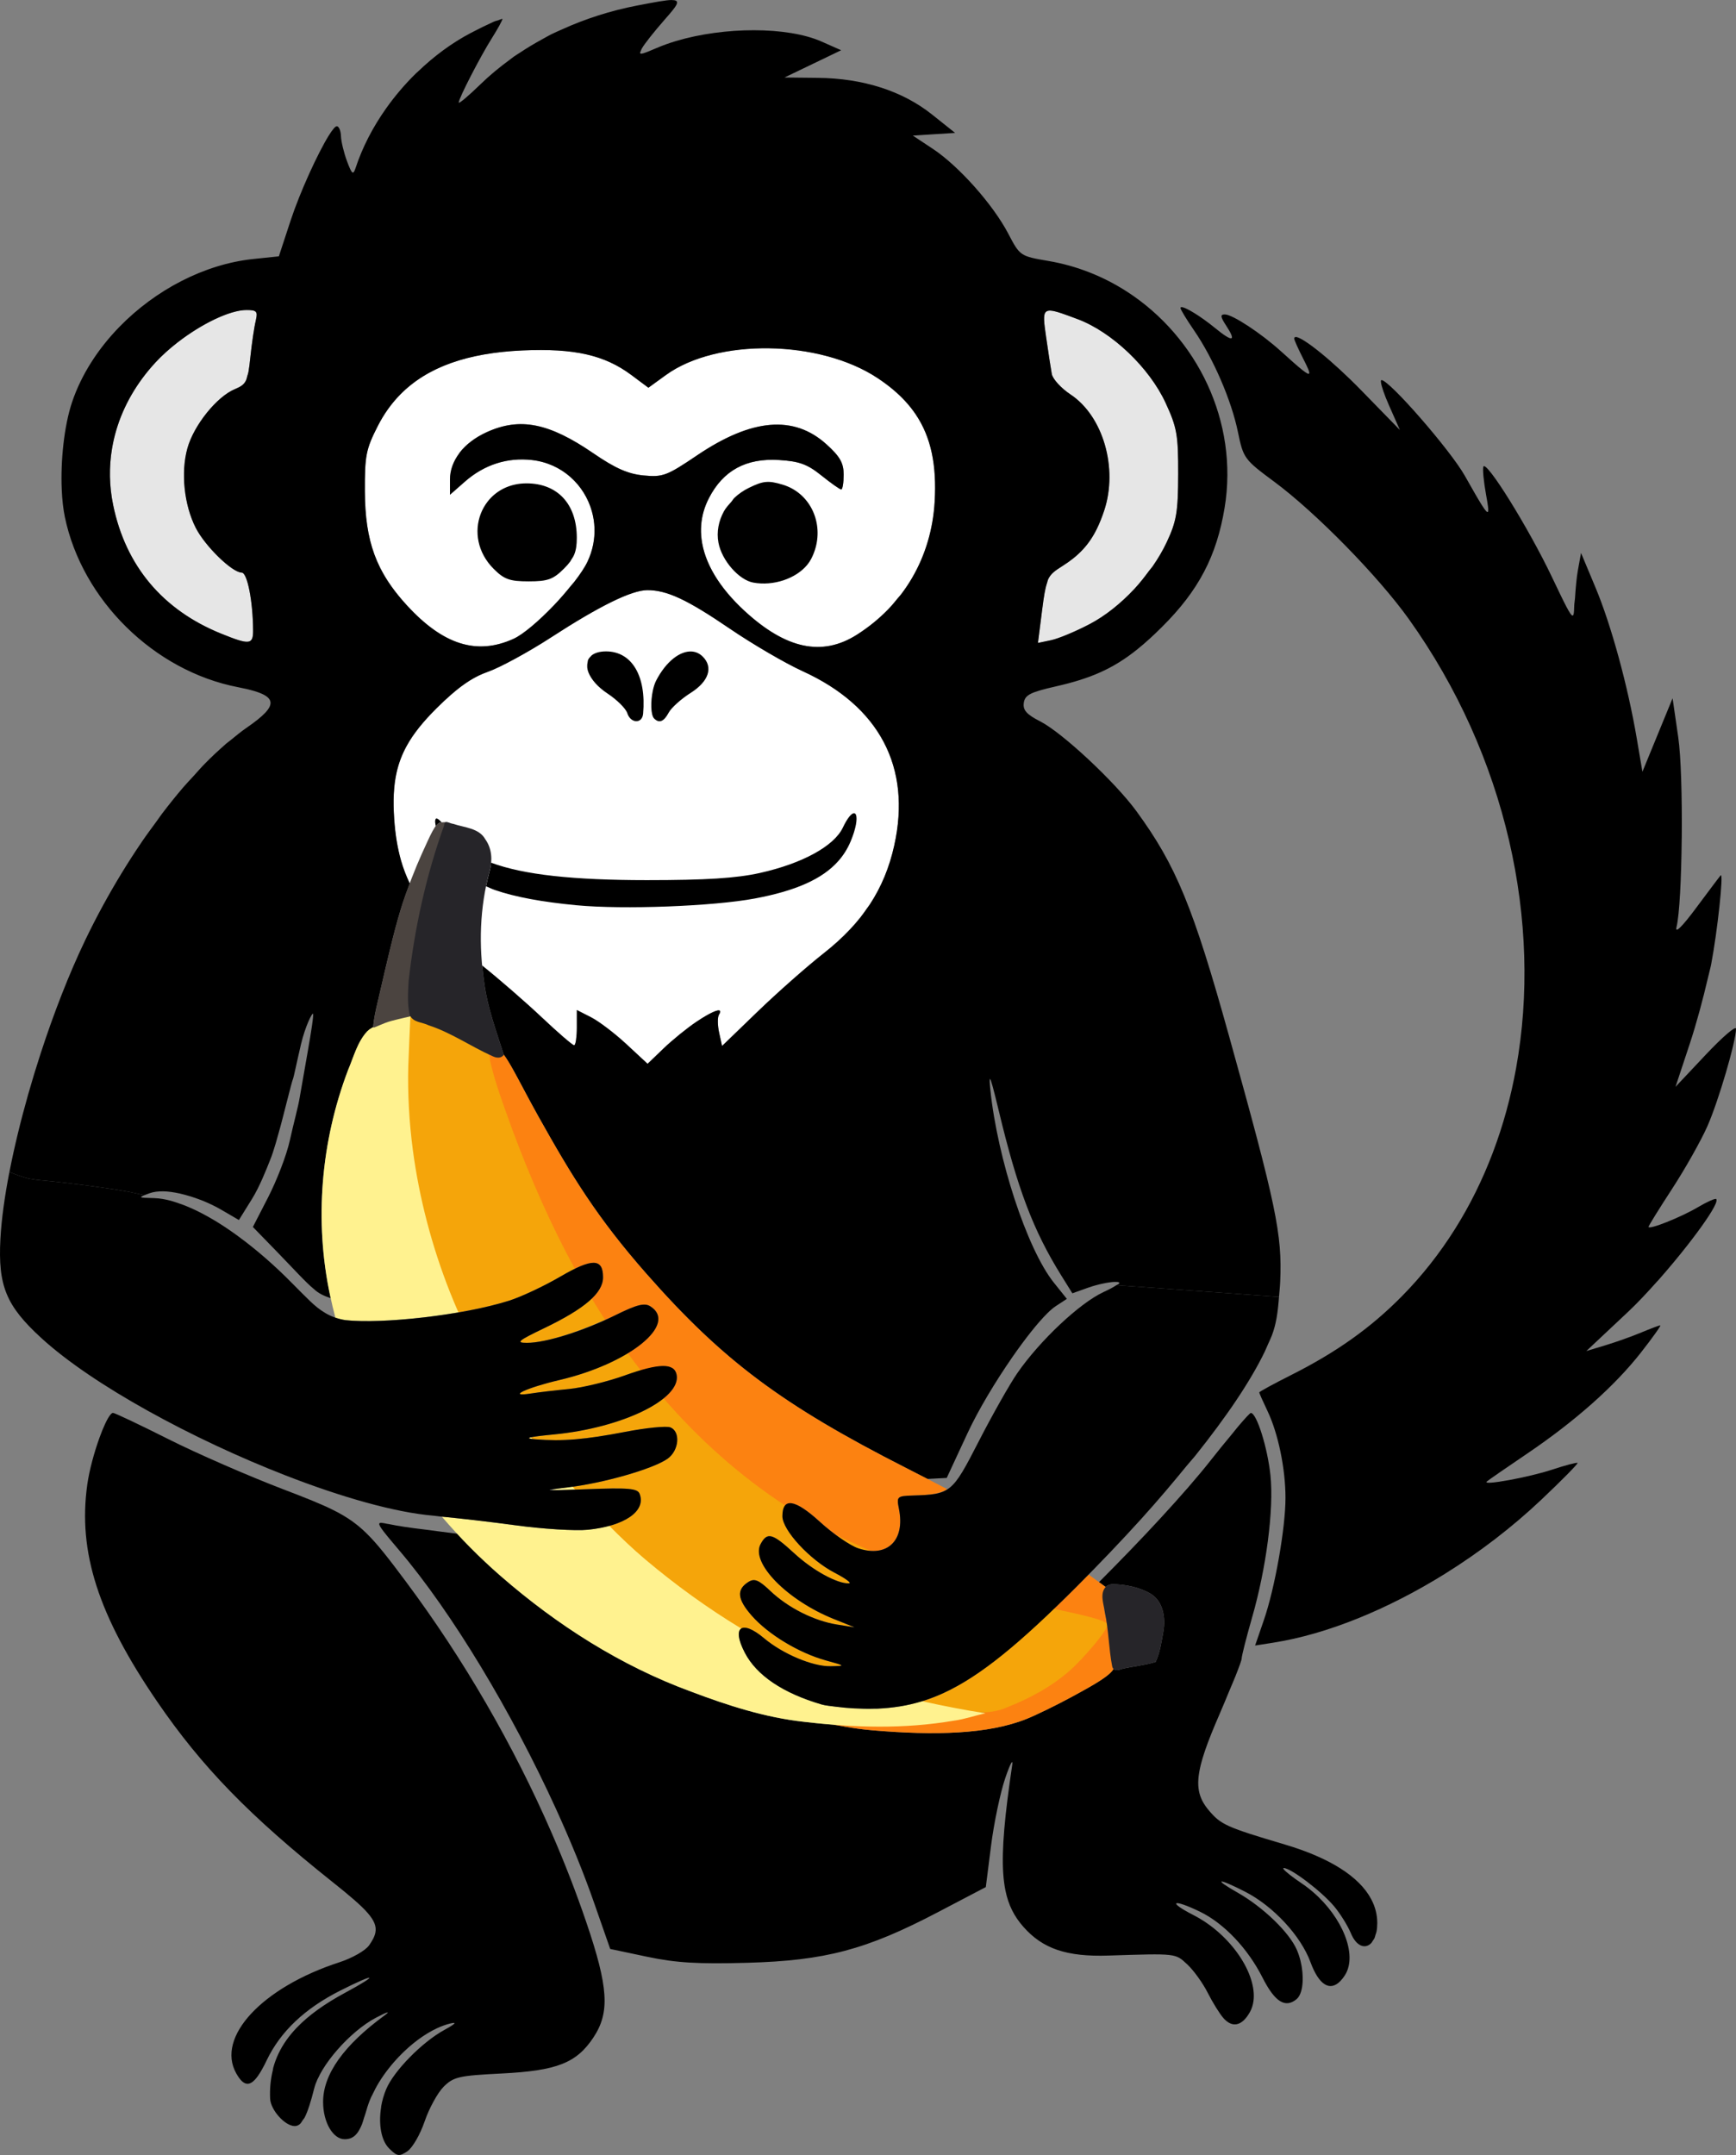 <?xml version="1.0" encoding="UTF-8" standalone="no"?>
<!-- Created with Inkscape (http://www.inkscape.org/) -->

<svg
   version="1.1"
   id="svg2"
   width="396.863"
   height="492.431"
   viewBox="0 0 396.863 492.431"
   sodipodi:docname="banana.svg"
   inkscape:version="1.3 (0e150ed6c4, 2023-07-21)"
   xml:space="preserve"
   inkscape:export-filename="monkeys.png"
   inkscape:export-xdpi="150"
   inkscape:export-ydpi="150"
   xmlns:inkscape="http://www.inkscape.org/namespaces/inkscape"
   xmlns:sodipodi="http://sodipodi.sourceforge.net/DTD/sodipodi-0.dtd"
   xmlns="http://www.w3.org/2000/svg"
   xmlns:svg="http://www.w3.org/2000/svg"><rect x="0" y="0" width="396.863" height="492.431" fill="#808080" stroke="none"/><defs
     id="defs6" /><sodipodi:namedview
     id="namedview4"
     pagecolor="#ffffff"
     bordercolor="#000000"
     borderopacity="0.25"
     inkscape:showpageshadow="2"
     inkscape:pageopacity="0.0"
     inkscape:pagecheckerboard="0"
     inkscape:deskcolor="#d1d1d1"
     showgrid="false"
     inkscape:zoom="1.7480109"
     inkscape:cx="95.251123"
     inkscape:cy="241.98934"
     inkscape:window-width="1920"
     inkscape:window-height="1200"
     inkscape:window-x="0"
     inkscape:window-y="0"
     inkscape:window-maximized="1"
     inkscape:current-layer="g8"
     inkscape:pageshadow="2" /><g
     inkscape:groupmode="layer"
     inkscape:label="Image"
     id="g8"
     transform="translate(-894.086,-561.094)"><g
       id="g31124"
       transform="translate(346.535,318.879)"><path
         style="fill:#e6e6e6"
         d="m 796.73,384.777 c 6.981,-3.681 14.049,-11.215 17.564,-18.72 2.221,-4.744 2.579,-6.875 2.6,-15.5 0.021,-8.953 -0.28,-10.658 -2.877,-16.282 -3.723,-8.062 -12.28,-16.206 -20.102,-19.133 -8.248,-3.086 -8.245,-3.088 -7.204,4.165 0.493,3.438 1.072,7.197 1.285,8.356 0.213,1.158 2.141,3.266 4.283,4.684 7.451,4.931 10.909,16.862 7.694,26.544 -2.034,6.124 -4.604,9.541 -9.504,12.634 -3.543,2.237 -3.741,2.658 -4.667,9.968 l -0.968,7.632 3.042,-0.641 c 1.673,-0.353 5.658,-2.021 8.854,-3.706 z"
         id="path479" /><path
         style="fill:#e6e6e6"
         d="m 605.408,386.307 c -0.021,-6.625 -1.319,-13.25 -2.596,-13.25 -2.174,0 -8.367,-6.025 -10.51,-10.224 -2.671,-5.235 -3.45,-12.689 -1.904,-18.211 1.471,-5.255 6.718,-11.784 10.842,-13.492 2.623,-1.086 2.965,-1.781 3.527,-7.163 0.343,-3.278 0.902,-7.074 1.244,-8.435 0.547,-2.178 0.295,-2.475 -2.094,-2.475 -5.129,0 -14.969,5.658 -20.808,11.965 -8.597,9.286 -12.079,21.012 -9.684,32.615 2.865,13.88 11.305,23.932 24.634,29.341 6.518,2.645 7.358,2.568 7.348,-0.67 z"
         id="path477" /><path
         style="fill:#ffffff"
         d="m 664.952,388.18 c 4.45,-2.021 14.436,-12.434 16.896,-17.618 4.82,-10.158 -1.645,-21.986 -12.698,-23.232 -5.632,-0.635 -10.911,1.066 -15.319,4.936 l -3.414,2.998 v -3.469 c 0,-4.412 3.126,-8.437 8.421,-10.842 7.565,-3.436 14.207,-2.12 24.338,4.821 5.039,3.453 7.941,4.735 11.495,5.078 4.396,0.425 5.317,0.079 12.231,-4.592 12.495,-8.442 22.12,-9.265 29.575,-2.531 3.109,2.809 3.94,4.273 3.94,6.944 0,1.861 -0.251,3.384 -0.559,3.384 -0.307,0 -2.344,-1.435 -4.526,-3.188 -3.212,-2.581 -5.056,-3.255 -9.691,-3.541 -7.54,-0.465 -12.769,2.382 -16.039,8.734 -4.086,7.938 -1.172,17.145 8.144,25.732 9.495,8.752 17.769,10.499 25.724,5.431 10.662,-6.792 17.016,-17.674 17.753,-30.402 0.773,-13.357 -3.034,-21.585 -13.055,-28.218 -13.277,-8.788 -36.751,-9.126 -48.386,-0.697 l -4.007,2.902 -3.91,-2.915 c -6.119,-4.562 -13.05,-6.128 -24.828,-5.607 -16.88,0.745 -27.502,6.277 -33.11,17.243 -2.709,5.296 -3.006,6.795 -2.967,14.957 0.055,11.472 2.585,18.362 9.536,25.967 8.321,9.105 16.047,11.546 24.455,7.727 z"
         id="path471" /><path
         style="fill:#ffffff"
         d="m 706.807,475.654 c 4.022,-2.686 6.198,-3.358 5.095,-1.573 -0.348,0.563 -0.331,2.4 0.038,4.082 l 0.672,3.058 8.152,-7.87 c 4.484,-4.329 11.262,-10.311 15.062,-13.295 8.909,-6.995 13.934,-14.663 16.157,-24.655 3.972,-17.852 -3.372,-31.812 -20.947,-39.821 -3.973,-1.811 -11.476,-6.19 -16.672,-9.731 -9.76,-6.652 -14.367,-8.799 -18.847,-8.782 -3.595,0.014 -10.913,3.605 -21.999,10.798 -5.169,3.354 -11.694,6.9 -14.5,7.881 -3.65,1.276 -6.969,3.638 -11.661,8.297 -8.147,8.091 -10.473,14.178 -9.692,25.365 0.964,13.802 5.996,22.174 20.081,33.413 3.856,3.077 10.027,8.439 13.712,11.915 3.685,3.476 6.983,6.321 7.329,6.321 0.346,0 0.628,-1.812 0.628,-4.026 v -4.026 l 3.25,1.657 c 1.788,0.911 5.426,3.677 8.085,6.145 l 4.835,4.488 3.665,-3.522 c 2.016,-1.937 5.415,-4.691 7.554,-6.12 z"
         id="path463" /></g><path
       id="path303"
       style="fill:#000000"
       d="M 1047.688 561.094 C 1046.343 561.103 1043.813 561.577 1039.789 562.351 C 1033.659 563.531 1027.897 565.395 1022.551 567.818 C 1021.712 568.199 1020.856 568.557 1020.039 568.967 L 1020.039 568.969 C 1019.359 569.31 1018.715 569.697 1018.051 570.058 C 1016.29 571.016 1014.584 572.038 1012.94 573.133 C 1012.459 573.453 1011.955 573.746 1011.485 574.078 L 1011.485 574.08 C 1011.169 574.302 1010.881 574.552 1010.571 574.779 C 1008.235 576.49 1006.013 578.321 1003.963 580.316 C 1002.585 581.657 1001.332 582.802 1000.424 583.566 C 999.517 584.329 998.955 584.714 998.955 584.533 L 998.955 584.531 C 998.956 584.045 1000.182 581.427 1001.748 578.389 L 1001.748 578.387 C 1003.316 575.347 1005.223 571.887 1006.588 569.725 C 1007.888 567.665 1008.951 565.722 1008.951 565.406 C 1008.951 565.327 1008.255 565.638 1007.887 565.762 C 1007.519 565.886 1007.48 565.824 1006.824 566.115 L 1006.824 566.117 C 1006.779 566.137 1006.695 566.182 1006.649 566.203 C 1005.347 566.787 1003.63 567.621 1001.705 568.631 C 997.383 570.896 993.299 573.93 989.633 577.449 C 989.498 577.579 989.349 577.691 989.215 577.822 C 986.704 580.28 984.402 582.974 982.379 585.824 L 982.377 585.826 C 979.343 590.102 976.937 594.731 975.389 599.439 C 975.246 599.873 975.122 600.183 974.998 600.359 C 974.876 600.535 974.754 600.575 974.615 600.471 C 974.335 600.26 973.985 599.454 973.418 597.939 C 972.697 596.014 972.073 593.427 972.031 592.189 C 971.99 590.952 971.562 589.939 971.08 589.939 C 970.904 589.939 970.652 590.141 970.34 590.508 C 970.027 590.876 969.655 591.41 969.238 592.08 C 966.741 596.098 962.668 604.96 960.5 611.555 L 957.834 619.668 L 957.832 619.668 L 952.004 620.277 C 940.748 621.454 929.575 627.384 921.401 635.766 C 916.496 640.795 912.671 646.706 910.555 653.004 C 908.765 658.329 907.897 666.376 908.205 673.101 C 908.308 675.343 908.541 677.438 908.914 679.236 C 909.899 683.981 911.666 688.551 914.063 692.795 C 918.856 701.283 926.164 708.469 934.756 713.141 L 934.758 713.141 C 936.906 714.308 939.133 715.32 941.422 716.154 L 941.424 716.154 C 943.713 716.989 946.063 717.647 948.455 718.111 L 948.457 718.111 C 954.328 719.25 956.696 720.487 955.723 722.58 C 955.528 722.998 955.202 723.451 954.742 723.943 C 953.822 724.929 952.372 726.075 950.402 727.432 C 949.209 728.254 947.98 729.258 946.75 730.273 C 946.399 730.563 946.062 730.779 945.709 731.084 L 945.707 731.086 C 945.616 731.165 945.521 731.268 945.43 731.348 C 943.928 732.657 942.41 734.076 940.881 735.635 C 940.033 736.499 939.181 737.491 938.33 738.426 C 937.553 739.279 936.777 740.067 936 740.975 L 936 740.976 C 934.374 742.877 932.752 744.893 931.147 747.006 C 930.693 747.602 930.255 748.261 929.805 748.873 C 928.66 750.429 927.513 751.978 926.395 753.623 L 926.395 753.625 C 924.837 755.916 923.31 758.286 921.826 760.721 L 921.826 760.723 C 918.86 765.592 916.067 770.714 913.553 775.951 L 913.553 775.953 C 909.848 783.672 906.334 792.718 903.338 801.935 C 902.34 805.007 901.397 808.097 900.526 811.164 C 900.525 811.165 900.526 811.167 900.526 811.168 C 899.655 814.235 898.852 817.278 898.133 820.256 C 898.133 820.257 898.133 820.259 898.133 820.26 C 897.416 823.228 896.779 826.131 896.236 828.926 C 897.811 829.496 899.38 830.172 901.031 830.473 C 902.739 830.783 904.331 830.851 906.049 831.041 C 910.68 831.552 915.333 832.129 919.94 832.828 C 923.517 833.371 924.508 833.627 927.082 834.203 C 926.536 834.421 926.261 834.568 926.36 834.658 C 926.36 834.659 926.365 834.658 926.365 834.658 C 926.211 834.517 926.889 834.262 928.266 833.76 L 928.268 833.758 C 929.144 833.438 930.236 833.298 931.473 833.32 C 932.593 833.34 933.852 833.535 935.156 833.81 C 935.519 833.887 935.879 833.989 936.25 834.084 C 937.26 834.341 938.277 834.66 939.322 835.047 C 939.714 835.192 940.088 835.322 940.481 835.484 C 941.868 836.058 943.251 836.699 944.578 837.473 L 946.725 838.723 C 946.725 838.724 946.726 838.725 946.727 838.726 L 948.699 839.875 L 951.731 834.998 C 953.398 832.316 954.983 828.319 955.77 826.326 C 956.743 824.036 957.731 820.122 958.16 818.641 C 958.59 817.159 960.809 808.181 961.022 807.76 C 961.234 807.338 961.914 803.866 962.885 799.748 C 963.856 795.63 965.428 792.528 965.637 792.736 C 965.845 792.945 965.23 796.863 964.422 801.473 L 962.617 811.769 C 962.298 813.87 961.182 817.862 960.375 821.551 C 959.569 825.239 957.305 830.901 955.426 834.601 L 951.895 841.463 L 957.83 847.566 C 960.793 850.613 964.172 854.326 965.879 855.676 C 966.907 856.663 968.263 857.265 969.692 857.734 C 969.655 857.565 969.61 857.398 969.574 857.228 C 965.895 840.088 967.44 821.952 973.664 805.584 C 974.947 802.583 975.769 799.211 978.033 796.76 C 978.196 796.601 978.381 796.466 978.551 796.314 C 978.834 796.124 979.128 795.96 979.424 795.799 C 979.358 795.387 979.704 793.179 980.106 791.435 C 983.57 776.391 984.628 772.198 986.184 767.35 C 986.57 766.146 987.171 764.538 987.766 762.963 C 986.972 761.283 986.29 759.566 985.774 757.754 C 984.947 754.853 984.45 751.744 984.209 748.295 C 983.916 744.098 984.061 740.619 984.785 737.482 C 985.026 736.439 985.332 735.433 985.707 734.451 C 985.708 734.45 985.708 734.448 985.709 734.447 C 986.084 733.466 986.528 732.509 987.047 731.562 C 988.608 728.715 990.845 725.962 993.902 722.926 C 995.074 721.762 996.161 720.743 997.188 719.848 C 997.19 719.847 997.19 719.845 997.192 719.844 C 1000.275 717.154 1002.825 715.586 1005.563 714.629 C 1008.369 713.648 1014.894 710.102 1020.063 706.748 C 1031.146 699.557 1038.463 695.965 1042.059 695.949 C 1046.537 695.934 1051.143 698.083 1060.899 704.732 C 1066.095 708.274 1073.597 712.652 1077.571 714.463 C 1086.358 718.467 1092.587 723.961 1096.123 730.683 L 1096.123 730.685 C 1097.891 734.046 1098.986 737.714 1099.391 741.658 C 1099.391 741.659 1099.391 741.661 1099.391 741.662 C 1099.795 745.605 1099.51 749.824 1098.518 754.285 C 1098.517 754.286 1098.518 754.287 1098.518 754.289 C 1098.24 755.536 1097.92 756.747 1097.553 757.926 C 1097.553 757.927 1097.553 757.929 1097.553 757.93 C 1097.186 759.108 1096.774 760.254 1096.313 761.369 L 1096.313 761.371 C 1095.851 762.487 1095.342 763.573 1094.783 764.633 L 1094.783 764.635 C 1094.224 765.694 1093.617 766.727 1092.955 767.736 C 1092.702 768.122 1092.403 768.49 1092.135 768.869 C 1091.701 769.482 1091.285 770.102 1090.811 770.699 C 1090.81 770.7 1090.811 770.702 1090.811 770.703 C 1090.043 771.668 1089.22 772.613 1088.342 773.541 C 1086.583 775.401 1084.598 777.193 1082.369 778.943 C 1078.569 781.927 1071.791 787.91 1067.307 792.238 L 1059.154 800.109 L 1058.483 797.051 C 1058.298 796.21 1058.202 795.33 1058.196 794.59 L 1058.196 794.588 C 1058.186 793.849 1058.273 793.251 1058.446 792.969 C 1058.447 792.967 1058.445 792.967 1058.446 792.965 C 1058.721 792.519 1058.791 792.228 1058.68 792.082 C 1058.344 791.644 1056.366 792.527 1053.35 794.541 C 1051.211 795.97 1047.811 798.725 1045.795 800.662 L 1042.129 804.183 L 1037.295 799.695 C 1034.636 797.227 1030.997 794.462 1029.209 793.551 L 1025.961 791.894 L 1025.961 795.914 C 1025.961 796.944 1025.889 797.847 1025.789 798.56 C 1025.779 798.614 1025.78 798.707 1025.775 798.758 L 1025.775 798.76 C 1025.662 799.489 1025.505 799.943 1025.332 799.943 C 1024.986 799.943 1021.685 797.099 1018 793.623 C 1014.322 790.153 1008.174 784.81 1004.317 781.73 C 1004.441 783.055 1004.59 784.376 1004.789 785.689 C 1005.528 791.343 1007.536 796.691 1009.244 802.096 C 1010.993 804.354 1013.486 809.627 1017.156 816.189 C 1024.817 829.884 1030.613 839.362 1041.84 852.127 C 1059.295 871.973 1072.853 882.113 1101.201 896.521 C 1103.134 897.504 1104.455 898.199 1106.088 899.039 L 1110.514 898.81 L 1115.274 888.576 C 1117.739 883.277 1121.661 876.758 1125.524 871.197 C 1125.524 871.196 1125.525 871.194 1125.524 871.193 C 1128.42 867.024 1131.284 863.395 1133.477 861.223 C 1134.209 860.497 1134.865 859.932 1135.424 859.566 L 1137.977 857.892 L 1135.004 854.182 C 1131.929 850.342 1128.683 843.195 1126.008 835.029 C 1124.703 831.047 1123.539 826.822 1122.594 822.617 C 1121.62 818.281 1120.876 813.969 1120.473 809.967 C 1120.316 808.409 1120.286 807.616 1120.41 807.642 C 1120.616 807.71 1121.246 810.051 1122.385 814.807 C 1122.404 814.887 1122.399 814.846 1122.418 814.928 C 1126.667 832.697 1130.303 842.277 1136.696 852.543 L 1139.236 856.623 L 1142.838 855.336 C 1144.819 854.628 1147.565 854.035 1148.94 854.016 C 1149.422 854.009 1149.733 854.043 1149.877 854.123 C 1150.017 854.201 1150.001 854.322 1149.801 854.502 C 1149.746 854.552 1149.403 854.701 1149.321 854.76 L 1186.473 857.437 C 1186.56 856.277 1186.686 855.414 1186.75 853.918 C 1187.212 843.108 1185.88 836.711 1175.078 797.91 C 1173.017 790.507 1171.23 784.365 1169.565 779.123 L 1169.565 779.121 C 1166.235 768.638 1163.398 761.751 1159.863 755.57 L 1159.863 755.568 C 1158.98 754.023 1158.052 752.522 1157.063 751.019 C 1156.073 749.517 1155.021 748.015 1153.889 746.465 L 1153.889 746.463 C 1152.666 744.789 1150.994 742.831 1149.096 740.793 C 1147.198 738.756 1145.073 736.639 1142.944 734.652 C 1140.814 732.666 1138.68 730.807 1136.764 729.285 C 1134.847 727.763 1133.149 726.578 1131.889 725.935 C 1131.107 725.536 1130.467 725.174 1129.949 724.832 C 1129.432 724.49 1129.039 724.165 1128.75 723.84 C 1128.172 723.187 1128.015 722.529 1128.135 721.695 L 1128.135 721.693 C 1128.2 721.244 1128.325 720.868 1128.569 720.535 L 1128.569 720.533 C 1128.813 720.2 1129.177 719.911 1129.713 719.637 L 1129.713 719.635 C 1130.25 719.36 1130.964 719.102 1131.906 718.828 C 1132.851 718.553 1134.026 718.264 1135.492 717.932 C 1143.366 716.149 1148.517 713.922 1154.002 709.539 L 1154.002 709.537 C 1155.83 708.076 1157.696 706.376 1159.711 704.373 L 1159.711 704.371 C 1161.807 702.288 1163.636 700.236 1165.231 698.156 L 1165.231 698.154 C 1166.027 697.115 1166.764 696.068 1167.447 695.008 L 1167.447 695.006 C 1168.13 693.945 1168.757 692.871 1169.334 691.775 L 1169.334 691.773 C 1169.911 690.677 1170.436 689.558 1170.914 688.412 L 1170.914 688.41 C 1171.392 687.264 1171.822 686.088 1172.209 684.877 C 1172.984 682.452 1173.585 679.884 1174.043 677.111 C 1177.285 657.479 1167.771 638.107 1151.75 627.754 C 1149.08 626.029 1146.231 624.553 1143.229 623.369 C 1141.728 622.777 1140.188 622.258 1138.615 621.816 C 1137.042 621.375 1135.434 621.013 1133.795 620.732 C 1130.541 620.175 1128.909 619.889 1127.75 619.1 C 1127.171 618.705 1126.711 618.185 1126.227 617.441 L 1126.227 617.439 C 1125.743 616.695 1125.233 615.728 1124.559 614.439 L 1124.559 614.437 C 1123.694 612.787 1122.555 610.999 1121.242 609.183 C 1119.929 607.368 1118.442 605.525 1116.877 603.767 C 1115.313 602.01 1113.671 600.339 1112.053 598.861 C 1110.434 597.383 1108.838 596.1 1107.363 595.123 L 1102.77 592.08 L 1102.77 592.078 L 1107.602 591.769 L 1112.432 591.463 L 1107.121 587.234 C 1105.439 585.895 1103.615 584.709 1101.664 583.683 C 1099.713 582.658 1097.635 581.792 1095.446 581.09 C 1091.066 579.685 1086.237 578.938 1081.08 578.883 L 1073.434 578.803 L 1073.444 578.799 L 1073.434 578.799 L 1079.912 575.685 L 1086.383 572.574 L 1081.91 570.594 C 1074.063 567.117 1059.584 567.204 1048.666 570.461 C 1047.107 570.926 1045.619 571.457 1044.235 572.051 C 1041.228 573.339 1040.33 573.665 1040.428 573.076 C 1040.441 573 1040.536 572.836 1040.58 572.728 C 1040.649 572.561 1040.685 572.427 1040.815 572.185 C 1041.322 571.238 1043.621 568.326 1045.92 565.715 C 1045.921 565.713 1045.921 565.711 1045.92 565.709 C 1047.387 564.043 1048.383 562.892 1048.735 562.158 L 1048.735 562.156 C 1049.083 561.424 1048.787 561.109 1047.668 561.117 L 1047.668 561.115 L 1047.688 561.094 z M 1164.129 631.281 C 1164.13 631.281 1164.132 631.283 1164.133 631.283 L 1164.135 631.281 L 1164.129 631.281 z M 1164.133 631.283 C 1164.017 631.301 1163.953 631.364 1163.951 631.475 L 1163.951 631.476 C 1163.952 631.81 1165.343 634.102 1167.043 636.572 C 1171.446 642.972 1175.583 652.531 1177.074 659.754 C 1178.33 665.83 1178.511 666.081 1185.404 671.183 C 1194.873 678.193 1209.17 692.778 1216.15 702.547 C 1238.552 733.898 1246.69 771.935 1240.68 805.15 C 1240.079 808.47 1239.339 811.743 1238.455 814.955 C 1238.455 814.956 1238.455 814.958 1238.455 814.959 C 1237.572 818.171 1236.547 821.323 1235.381 824.404 C 1235.38 824.406 1235.38 824.408 1235.381 824.41 C 1234.215 827.491 1232.909 830.501 1231.461 833.428 C 1231.46 833.429 1231.46 833.431 1231.461 833.432 C 1230.013 836.359 1228.424 839.203 1226.694 841.953 C 1223.231 847.458 1219.206 852.587 1214.615 857.246 C 1207.461 864.506 1199.635 870.072 1189.205 875.32 C 1185.22 877.326 1181.963 879.101 1181.959 879.267 C 1181.96 879.434 1182.804 881.337 1183.838 883.502 C 1184.449 884.782 1185.013 886.246 1185.514 887.826 L 1185.514 887.828 C 1186.014 889.408 1186.453 891.103 1186.815 892.848 C 1186.815 892.849 1186.814 892.85 1186.815 892.851 C 1187.538 896.34 1187.957 900.022 1187.957 903.357 C 1187.957 905.098 1187.805 907.255 1187.539 909.627 C 1187.274 911.996 1186.893 914.58 1186.434 917.176 C 1185.975 919.77 1185.439 922.376 1184.858 924.793 C 1184.857 924.794 1184.858 924.796 1184.858 924.797 C 1184.276 927.213 1183.652 929.439 1183.02 931.273 C 1183.019 931.274 1183.02 931.276 1183.02 931.277 L 1181.012 937.107 L 1185.236 936.441 C 1197.498 934.508 1211.375 928.831 1224.424 920.711 L 1224.424 920.709 C 1232.254 915.837 1239.786 910.085 1246.492 903.736 C 1248.837 901.517 1250.937 899.466 1252.43 897.951 C 1253.921 896.438 1254.803 895.463 1254.727 895.381 C 1254.566 895.222 1251.968 895.908 1248.949 896.904 C 1243.622 898.663 1232.948 900.62 1233.957 899.652 L 1233.957 899.65 L 1233.957 899.648 C 1234.232 899.385 1238.36 896.53 1243.129 893.305 C 1245.908 891.425 1248.552 889.519 1251.049 887.596 L 1251.049 887.594 C 1256.045 883.746 1260.456 879.828 1264.19 875.924 C 1266.055 873.972 1267.753 872.025 1269.27 870.09 C 1269.27 870.088 1269.27 870.088 1269.27 870.086 C 1271.917 866.708 1273.88 863.947 1273.639 863.943 C 1273.393 863.944 1271.453 864.673 1269.324 865.564 C 1267.195 866.456 1263.489 867.776 1261.09 868.5 L 1256.727 869.816 L 1256.736 869.81 L 1266.311 860.824 C 1268.301 858.956 1270.572 856.545 1272.838 854 C 1272.946 853.878 1273.042 853.796 1273.15 853.674 C 1275.525 850.991 1277.896 848.136 1279.967 845.486 L 1279.967 845.484 C 1283.074 841.508 1285.507 837.994 1286.266 836.223 C 1286.518 835.634 1286.584 835.241 1286.43 835.084 C 1286.323 834.977 1285.799 835.132 1285.041 835.469 C 1284.283 835.806 1283.291 836.325 1282.248 836.943 C 1280.308 838.093 1277.486 839.402 1275.149 840.332 L 1275.149 840.334 C 1272.81 841.264 1270.957 841.812 1270.957 841.433 L 1270.957 841.43 C 1270.957 841.195 1273.389 837.278 1276.361 832.719 C 1276.362 832.718 1276.362 832.716 1276.361 832.715 C 1277.848 830.435 1279.495 827.692 1280.953 825.107 C 1280.954 825.105 1280.953 825.105 1280.953 825.103 C 1282.411 822.52 1283.678 820.096 1284.404 818.455 C 1284.405 818.454 1284.405 818.452 1284.404 818.451 C 1285.039 817.015 1285.766 815.086 1286.498 812.955 C 1287.964 808.69 1289.453 803.617 1290.283 800.062 C 1290.699 798.285 1290.949 796.889 1290.949 796.162 C 1290.949 795.389 1287.839 798.061 1284.035 802.1 L 1277.121 809.439 L 1280.432 799.443 C 1280.432 799.442 1280.432 799.44 1280.432 799.439 C 1281.902 795 1283.437 789.267 1284.481 784.754 C 1284.73 783.676 1285.11 782.292 1285.272 781.443 C 1285.272 781.442 1285.271 781.44 1285.272 781.439 C 1285.992 777.667 1286.714 772.407 1287.166 768.18 C 1287.166 768.178 1287.166 768.178 1287.166 768.176 C 1287.392 766.063 1287.551 764.21 1287.61 762.928 C 1287.61 762.925 1287.609 762.927 1287.61 762.924 C 1287.668 761.644 1287.623 760.94 1287.447 761.115 C 1287.268 761.296 1284.78 764.592 1281.922 768.439 C 1281.921 768.441 1281.921 768.441 1281.922 768.443 C 1280.279 770.655 1279.036 772.175 1278.254 772.943 L 1278.254 772.945 C 1277.472 773.714 1277.151 773.734 1277.348 772.943 C 1278.038 770.174 1278.446 761.695 1278.537 752.787 C 1278.537 752.655 1278.548 752.552 1278.549 752.42 L 1278.549 752.418 C 1278.59 747.893 1278.548 743.27 1278.416 739.23 L 1278.416 739.228 C 1278.284 735.19 1278.062 731.736 1277.744 729.547 L 1277.744 729.543 L 1276.451 720.65 L 1273.004 729.043 L 1273.004 729.047 L 1272.391 730.541 L 1269.555 737.443 L 1269.555 737.439 L 1268.277 729.912 C 1268.277 729.91 1268.278 729.908 1268.277 729.906 C 1267.768 726.902 1267.147 723.778 1266.447 720.646 C 1266.447 720.645 1266.448 720.643 1266.447 720.642 C 1265.748 717.511 1264.966 714.373 1264.139 711.344 C 1264.138 711.343 1264.139 711.341 1264.139 711.34 C 1263.311 708.31 1262.434 705.389 1261.541 702.689 C 1260.648 699.989 1259.736 697.512 1258.84 695.371 L 1255.522 687.445 L 1254.797 691.439 C 1254.48 693.186 1254.278 695.681 1254.141 697.791 C 1254.105 698.339 1253.982 698.986 1253.971 699.439 L 1253.971 699.443 C 1253.947 700.406 1253.918 701.117 1253.813 701.48 L 1253.813 701.482 C 1253.76 701.663 1253.687 701.758 1253.588 701.756 C 1253.089 701.747 1251.89 699.288 1248.867 692.943 C 1243.493 681.664 1233.776 666.045 1233.19 667.742 C 1232.997 668.322 1233.273 671.181 1233.803 674.098 C 1234.212 676.349 1234.433 677.724 1234.248 678.029 C 1233.944 678.548 1232.516 676.107 1228.953 669.803 C 1225.636 663.933 1211.702 647.943 1209.904 647.943 C 1209.791 647.946 1209.751 648.102 1209.777 648.389 C 1209.86 649.256 1210.544 651.283 1211.582 653.631 L 1214.1 659.322 L 1214.09 659.314 L 1214.09 659.324 L 1205.268 650.281 C 1198.663 643.512 1191.886 638.071 1190.295 638.098 C 1190.295 638.098 1190.295 638.107 1190.285 638.107 C 1190.07 638.117 1189.946 638.223 1189.946 638.455 L 1189.946 638.457 C 1189.946 638.769 1190.911 640.91 1192.09 643.221 C 1192.996 644.996 1193.49 646.078 1193.381 646.4 C 1193.208 646.946 1191.361 645.382 1186.944 641.383 C 1182.349 637.223 1175.835 632.943 1174.098 632.943 C 1173.551 632.943 1173.293 633.076 1173.338 633.465 L 1173.338 633.467 C 1173.386 633.857 1173.739 634.502 1174.41 635.527 C 1175.603 637.348 1175.976 638.304 1175.549 638.394 C 1175.125 638.488 1173.9 637.717 1171.889 636.07 C 1168.528 633.32 1164.975 631.165 1164.133 631.283 z M 950.453 631.939 C 952.659 631.939 953.005 632.261 952.621 634.012 C 952.589 634.158 952.589 634.246 952.547 634.414 C 952.547 634.416 952.547 634.416 952.547 634.418 C 952.205 635.78 951.645 639.573 951.303 642.85 C 951.303 642.851 951.303 642.851 951.303 642.853 C 951.162 644.197 951.035 645.248 950.883 646.086 C 950.883 646.087 950.883 646.089 950.883 646.09 C 950.814 646.468 950.708 646.674 950.625 646.973 C 950.525 647.336 950.444 647.775 950.311 648.045 C 950.069 648.535 949.763 648.892 949.354 649.193 L 949.352 649.195 C 948.942 649.497 948.429 649.746 947.774 650.017 C 946.742 650.445 945.642 651.173 944.547 652.107 C 943.453 653.041 942.364 654.179 941.36 655.43 C 941.359 655.431 941.359 655.432 941.358 655.433 C 940.353 656.685 939.429 658.044 938.666 659.422 L 938.666 659.424 C 937.904 660.8 937.301 662.193 936.934 663.506 C 935.388 669.028 936.167 676.482 938.838 681.717 C 940.98 685.916 947.173 691.939 949.348 691.939 C 950.625 691.939 951.923 698.564 951.943 705.189 C 951.947 706.001 951.895 706.614 951.715 707.035 C 951.625 707.244 951.504 707.408 951.342 707.523 L 951.34 707.525 C 951.177 707.641 950.972 707.709 950.717 707.732 C 949.694 707.828 947.856 707.189 944.594 705.865 C 931.264 700.456 922.824 690.403 919.959 676.523 C 919.061 672.171 918.99 667.801 919.705 663.549 C 920.182 660.716 921.007 657.936 922.17 655.248 L 922.172 655.246 C 922.753 653.902 923.418 652.581 924.166 651.289 L 924.168 651.287 C 924.917 649.995 925.748 648.729 926.66 647.498 L 926.662 647.496 C 927.575 646.265 928.569 645.068 929.643 643.908 C 929.644 643.907 929.644 643.905 929.645 643.904 C 931.104 642.328 932.814 640.794 934.637 639.377 L 934.639 639.375 C 940.11 635.123 946.606 631.939 950.453 631.939 z M 1134.27 632.074 L 1134.272 632.074 L 1134.274 632.074 C 1135.427 632.145 1137.359 632.869 1140.449 634.025 C 1148.272 636.952 1156.828 645.096 1160.551 653.158 C 1163.148 658.782 1163.449 660.486 1163.428 669.439 C 1163.418 673.755 1163.322 676.444 1162.951 678.648 C 1162.766 679.749 1162.514 680.728 1162.168 681.728 C 1162.168 681.729 1162.167 681.731 1162.168 681.732 C 1161.822 682.733 1161.385 683.755 1160.83 684.939 C 1160.83 684.94 1160.829 684.941 1160.83 684.943 C 1159.952 686.818 1158.851 688.696 1157.586 690.514 C 1157.347 690.857 1157.036 691.161 1156.785 691.5 C 1155.709 692.956 1154.598 694.403 1153.35 695.734 C 1150.271 699.017 1146.759 701.823 1143.268 703.664 C 1140.071 705.35 1136.085 707.018 1134.412 707.371 L 1131.371 708.012 L 1131.371 708.008 L 1131.617 706.074 L 1132.338 700.379 C 1132.735 697.246 1133.032 695.51 1133.483 694.223 C 1133.558 694.008 1133.605 693.678 1133.691 693.492 L 1133.691 693.49 C 1134.299 692.192 1135.234 691.526 1137.006 690.408 C 1140.68 688.089 1143.045 685.587 1144.856 681.898 L 1144.856 681.896 C 1145.459 680.666 1146.001 679.304 1146.51 677.773 C 1146.911 676.564 1147.21 675.32 1147.408 674.058 C 1147.409 674.057 1147.408 674.056 1147.408 674.055 C 1147.607 672.793 1147.707 671.515 1147.713 670.238 L 1147.713 670.234 C 1147.723 668.957 1147.629 667.681 1147.453 666.424 C 1147.453 666.423 1147.454 666.421 1147.453 666.42 C 1147.277 665.162 1147.012 663.924 1146.664 662.723 L 1146.664 662.721 C 1145.27 657.912 1142.542 653.699 1138.816 651.234 C 1136.674 649.816 1134.746 647.709 1134.533 646.551 C 1134.533 646.55 1134.534 646.546 1134.533 646.545 C 1134.32 645.387 1133.742 641.629 1133.248 638.193 C 1133.248 638.191 1133.248 638.191 1133.248 638.189 C 1132.76 634.791 1132.501 632.988 1133.211 632.346 C 1133.447 632.132 1133.791 632.046 1134.27 632.074 z M 1069.895 640.682 L 1069.897 640.682 L 1069.9 640.682 C 1078.881 640.812 1088.066 643.093 1094.703 647.486 C 1097.209 649.145 1099.326 650.905 1101.08 652.818 C 1101.957 653.774 1102.743 654.768 1103.441 655.808 L 1103.441 655.81 C 1106.935 661.014 1108.243 667.358 1107.76 675.705 C 1107.668 677.298 1107.486 678.86 1107.221 680.391 C 1106.956 681.919 1106.605 683.415 1106.172 684.873 C 1105.739 686.33 1105.225 687.749 1104.629 689.127 C 1104.628 689.128 1104.628 689.13 1104.629 689.131 C 1104.034 690.508 1103.36 691.844 1102.608 693.133 L 1102.608 693.135 C 1101.855 694.424 1101.025 695.667 1100.119 696.859 C 1099.864 697.196 1099.557 697.496 1099.289 697.824 C 1098.609 698.66 1097.934 699.501 1097.178 700.281 C 1095.071 702.457 1092.675 704.413 1090.008 706.111 C 1082.053 711.179 1073.778 709.431 1064.283 700.68 C 1058.459 695.311 1055.138 689.7 1054.465 684.308 C 1054.195 682.154 1054.35 680.036 1054.936 677.98 C 1055.229 676.951 1055.63 675.937 1056.141 674.943 C 1059.41 668.591 1064.639 665.745 1072.18 666.211 C 1076.815 666.497 1078.659 667.17 1081.871 669.752 C 1084.053 671.505 1086.089 672.939 1086.397 672.939 C 1086.55 672.936 1086.688 672.56 1086.789 671.949 C 1086.89 671.336 1086.953 670.491 1086.953 669.56 C 1086.953 666.89 1086.123 665.426 1083.014 662.617 C 1075.559 655.883 1065.935 656.707 1053.44 665.148 C 1046.525 669.82 1045.603 670.165 1041.207 669.74 C 1037.654 669.397 1034.752 668.115 1029.713 664.662 C 1019.582 657.721 1012.94 656.404 1005.375 659.84 C 1004.051 660.441 1002.862 661.143 1001.824 661.928 C 1000.787 662.712 999.9 663.579 999.178 664.508 C 999.123 664.578 999.105 664.66 999.053 664.73 C 997.714 666.536 996.955 668.556 996.955 670.678 L 996.955 674.146 L 1000.369 671.15 C 1004.777 667.28 1010.055 665.578 1015.688 666.213 C 1022.597 666.992 1027.712 671.906 1029.4 677.963 C 1030.075 680.384 1030.202 682.988 1029.676 685.584 C 1029.413 686.881 1028.989 688.176 1028.387 689.445 C 1028.386 689.446 1028.386 689.448 1028.387 689.449 C 1027.772 690.745 1026.687 692.366 1025.336 694.101 C 1025.135 694.36 1024.857 694.633 1024.645 694.896 C 1023.431 696.399 1022.118 697.948 1020.688 699.439 C 1017.326 702.945 1013.716 706.057 1011.49 707.068 C 1003.083 710.887 995.357 708.445 987.035 699.34 C 984.429 696.488 982.444 693.735 980.979 690.805 L 980.979 690.803 C 980.49 689.826 980.059 688.831 979.682 687.805 L 979.682 687.803 C 979.305 686.777 978.982 685.721 978.709 684.625 C 978.709 684.624 978.709 684.622 978.709 684.621 C 978.436 683.524 978.212 682.387 978.035 681.199 L 978.035 681.197 C 977.682 678.82 977.514 676.239 977.5 673.373 C 977.5 673.371 977.5 673.371 977.5 673.369 C 977.49 671.329 977.502 669.707 977.567 668.336 L 977.567 668.334 C 977.631 666.964 977.749 665.846 977.953 664.818 L 977.953 664.816 C 978.157 663.789 978.448 662.851 978.856 661.84 C 979.264 660.826 979.789 659.738 980.467 658.412 C 981.869 655.671 983.585 653.271 985.633 651.199 C 988.705 648.091 992.525 645.724 997.16 644.064 C 1001.797 642.404 1007.247 641.449 1013.578 641.17 C 1025.357 640.65 1032.288 642.215 1038.406 646.777 L 1042.316 649.693 L 1046.322 646.791 C 1052.139 642.577 1060.914 640.553 1069.895 640.682 z M 1069.147 671.232 C 1068.042 671.336 1066.937 671.764 1065.297 672.564 C 1064.043 673.177 1062.922 673.958 1061.961 674.865 L 1061.961 674.867 C 1061.689 675.124 1061.535 675.455 1061.289 675.73 C 1060.667 676.429 1060.027 677.121 1059.586 677.916 L 1059.586 677.918 C 1058.972 679.026 1058.542 680.212 1058.324 681.428 C 1058.106 682.645 1058.099 683.893 1058.334 685.125 C 1059.089 689.15 1062.996 693.616 1066.287 694.219 C 1070.907 695.064 1076.018 693.309 1078.602 690.191 C 1078.97 689.747 1079.286 689.275 1079.543 688.779 C 1079.544 688.778 1079.544 688.776 1079.543 688.775 C 1079.982 687.927 1080.315 687.059 1080.553 686.185 C 1082.216 680.062 1079.074 673.658 1073.004 671.84 C 1071.362 671.348 1070.257 671.128 1069.152 671.232 L 1069.147 671.232 z M 1014.447 671.545 C 1010.552 671.545 1007.467 673.238 1005.529 675.75 C 1004.885 676.586 1004.365 677.514 1003.986 678.5 L 1003.986 678.502 C 1003.229 680.476 1003.03 682.683 1003.49 684.867 C 1003.951 687.052 1005.07 689.213 1006.947 691.09 C 1009.343 693.485 1010.619 693.939 1014.951 693.939 C 1019.314 693.939 1020.555 693.492 1023.029 691.017 C 1023.6 690.447 1024.069 689.923 1024.449 689.408 C 1024.45 689.407 1024.45 689.405 1024.449 689.404 C 1024.548 689.27 1024.594 689.133 1024.682 689 C 1024.93 688.62 1025.18 688.244 1025.344 687.848 C 1025.789 686.774 1025.947 685.584 1025.947 683.971 C 1025.947 676.289 1021.558 671.546 1014.449 671.545 L 1014.447 671.545 z M 1032.639 709.943 C 1031.144 709.943 1030.035 710.29 1029.309 710.877 L 1029.309 710.879 C 1029.261 710.917 1029.248 710.975 1029.203 711.016 C 1028.91 711.284 1028.658 711.579 1028.508 711.926 C 1028.448 712.065 1028.463 712.237 1028.426 712.387 C 1028.253 713.094 1028.273 713.885 1028.613 714.752 C 1029.233 716.329 1030.701 718.067 1033.002 719.59 C 1035.141 721.005 1037.159 723.014 1037.488 724.053 C 1037.677 724.647 1037.985 725.099 1038.344 725.406 C 1038.703 725.713 1039.111 725.876 1039.504 725.891 C 1039.896 725.905 1040.271 725.773 1040.561 725.492 L 1040.561 725.49 C 1040.85 725.208 1041.053 724.775 1041.106 724.193 C 1041.873 715.559 1038.536 709.943 1032.639 709.943 z M 1052.305 709.973 C 1050.957 709.855 1049.467 710.417 1048.029 711.56 C 1047.312 712.132 1046.606 712.846 1045.94 713.693 C 1045.939 713.694 1045.939 713.696 1045.94 713.697 C 1045.273 714.545 1044.645 715.525 1044.078 716.625 L 1044.078 716.627 L 1044.078 716.629 C 1043.77 717.228 1043.523 718 1043.34 718.84 C 1042.791 721.363 1042.834 724.484 1043.623 725.273 C 1044.784 726.434 1045.851 726.003 1046.963 723.926 C 1047.556 722.818 1049.822 720.786 1051.998 719.412 C 1054.05 718.117 1055.345 716.659 1055.826 715.221 C 1056.306 713.78 1055.97 712.36 1054.754 711.144 C 1054.041 710.431 1053.207 710.051 1052.309 709.973 L 1052.305 709.973 z M 1089.274 746.918 C 1088.716 746.972 1087.827 747.979 1086.762 750.213 C 1084.744 754.444 1077.519 758.397 1067.848 760.56 C 1062.42 761.774 1055.528 762.211 1041.951 762.211 C 1025.176 762.207 1013.818 760.997 1006.367 758.226 C 1006.31 758.882 1006.195 759.534 1006.016 760.168 C 1005.703 761.308 1005.437 762.458 1005.199 763.613 C 1005.88 763.897 1006.483 764.213 1007.233 764.471 C 1011.955 766.093 1018.068 767.205 1025.838 767.945 C 1036.602 768.97 1057.139 768.191 1066.696 766.396 C 1075.975 764.654 1082.047 761.976 1085.694 757.894 C 1086.909 756.534 1087.855 755.018 1088.561 753.328 C 1089.796 750.372 1090.101 748.193 1089.785 747.326 C 1089.679 747.04 1089.505 746.895 1089.274 746.918 z M 993.875 748.123 C 993.651 748.133 993.549 748.41 993.561 748.951 C 993.565 749.158 993.672 749.601 993.709 749.885 C 994.062 749.432 994.402 749.112 994.75 749.055 C 994.859 749.037 994.928 749.049 995.031 749.037 C 995.011 749.013 994.974 748.957 994.953 748.933 C 994.463 748.38 994.106 748.112 993.875 748.123 z M 1005.768 801.988 C 1005.791 802.032 1005.805 802.082 1005.826 802.127 C 1005.841 802.095 1005.861 802.073 1005.877 802.043 C 1005.84 802.026 1005.805 802.006 1005.768 801.988 z M 933.106 835.467 C 933.498 835.568 933.915 835.718 934.322 835.846 C 935.328 836.164 936.369 836.549 937.455 837.025 C 937.853 837.199 938.251 837.372 938.658 837.566 C 940.044 838.229 941.471 838.983 942.945 839.867 C 943.055 839.933 943.16 839.984 943.27 840.051 C 944.988 841.095 946.753 842.279 948.545 843.592 C 948.59 843.625 948.636 843.664 948.682 843.697 C 948.638 843.665 948.594 843.623 948.551 843.592 C 946.759 842.279 944.994 841.095 943.276 840.051 C 943.165 839.984 943.061 839.933 942.951 839.867 C 941.476 838.983 940.05 838.229 938.664 837.566 C 938.257 837.372 937.859 837.199 937.461 837.025 C 936.375 836.549 935.334 836.164 934.328 835.846 C 933.921 835.718 933.503 835.568 933.111 835.467 C 933.109 835.466 933.108 835.467 933.106 835.467 z M 954.641 848.467 C 954.705 848.523 954.77 848.579 954.834 848.635 C 954.769 848.578 954.706 848.523 954.641 848.467 z M 960.77 854.226 C 960.818 854.276 960.868 854.32 960.916 854.369 C 962.46 855.943 963.896 857.371 964.951 858.387 C 966.555 859.927 968.383 861.35 970.754 862.174 C 968.385 861.35 966.559 859.926 964.957 858.387 C 963.902 857.371 962.466 855.943 960.922 854.369 C 960.872 854.318 960.82 854.277 960.77 854.226 z M 1186.449 857.723 C 1186.326 859.28 1186.178 860.675 1185.963 861.959 C 1186.171 860.816 1186.332 859.2 1186.449 857.723 z M 1180.412 875.18 C 1179.342 877.008 1178.14 878.923 1176.807 880.916 C 1178.134 878.93 1179.336 877.022 1180.402 875.199 C 1180.406 875.192 1180.408 875.186 1180.412 875.18 z M 1176.807 880.918 C 1175.474 882.912 1174.011 884.983 1172.428 887.125 L 1172.428 887.127 C 1170.844 889.269 1169.139 891.481 1167.319 893.756 C 1166.791 894.414 1166.091 895.161 1165.545 895.83 C 1165.466 895.926 1165.38 896.027 1165.301 896.123 C 1165.373 896.035 1165.462 895.939 1165.533 895.851 C 1166.08 895.183 1166.78 894.436 1167.307 893.777 C 1169.127 891.503 1170.833 889.291 1172.416 887.148 L 1172.416 887.146 C 1173.999 885.004 1175.462 882.933 1176.795 880.939 L 1176.795 880.937 C 1176.8 880.931 1176.802 880.925 1176.807 880.918 z M 919.936 883.943 C 919.759 883.943 919.549 884.096 919.315 884.379 C 918.611 885.227 917.689 887.231 916.803 889.689 L 916.803 889.691 C 916.212 891.33 915.637 893.17 915.152 895.006 C 915.152 895.007 915.151 895.008 915.151 895.01 C 914.666 896.844 914.274 898.673 914.045 900.289 C 911.86 915.716 916.529 930.216 930.029 949.939 C 940.243 964.86 951.105 976.023 970.201 991.219 C 977.911 997.354 980.429 999.923 979.904 1002.682 C 979.817 1003.14 979.648 1003.604 979.402 1004.09 L 979.401 1004.09 C 979.155 1004.576 978.835 1005.084 978.451 1005.633 L 978.449 1005.633 C 978.447 1005.633 978.44 1005.643 978.438 1005.643 C 978.021 1006.229 977.066 1006.95 975.852 1007.643 C 975.851 1007.643 975.849 1007.644 975.848 1007.643 L 975.846 1007.643 C 974.622 1008.34 973.141 1009.008 971.697 1009.476 C 967.274 1010.911 963.295 1012.695 959.889 1014.697 L 959.887 1014.697 C 958.184 1015.698 956.626 1016.752 955.225 1017.844 L 955.223 1017.844 C 952.421 1020.027 950.253 1022.358 948.848 1024.701 C 948.145 1025.872 947.632 1027.047 947.326 1028.207 C 947.02 1029.367 946.919 1030.514 947.041 1031.629 C 947.102 1032.186 947.219 1032.734 947.393 1033.273 C 947.567 1033.813 947.799 1034.345 948.09 1034.863 C 949.73 1037.784 951.188 1038.069 953.041 1035.471 C 953.658 1034.606 954.32 1033.42 955.045 1031.908 C 955.046 1031.908 955.046 1031.908 955.047 1031.898 C 958.211 1025.299 963.745 1020.057 971.891 1015.945 C 976.012 1013.865 978.27 1012.922 978.504 1013.033 C 978.739 1013.143 976.964 1014.304 972.998 1016.441 C 968.34 1018.951 964.693 1021.558 961.979 1024.373 C 960.17 1026.249 958.775 1028.217 957.774 1030.309 C 957.273 1031.354 956.87 1032.43 956.563 1033.541 C 956.506 1033.747 956.494 1033.971 956.443 1034.18 C 955.95 1036.221 955.727 1038.362 955.84 1040.662 C 955.968 1043.267 959.251 1046.912 961.471 1046.912 C 961.888 1046.912 962.275 1046.767 962.647 1046.451 C 962.877 1046.255 963.097 1045.862 963.318 1045.527 C 963.453 1045.323 963.593 1045.223 963.727 1044.965 C 964.079 1044.28 964.429 1043.396 964.791 1042.289 L 964.793 1042.289 C 965.155 1041.181 965.528 1039.848 965.928 1038.264 L 965.93 1038.264 C 966.092 1037.62 966.341 1036.934 966.664 1036.221 L 966.666 1036.221 C 966.709 1036.128 966.776 1036.026 966.82 1035.931 C 967.119 1035.305 967.449 1034.666 967.85 1034.01 C 968.77 1032.5 969.939 1030.938 971.252 1029.439 C 972.566 1027.939 974.025 1026.503 975.529 1025.246 L 975.531 1025.246 C 977.035 1023.99 978.583 1022.912 980.072 1022.131 C 981.411 1021.429 982.251 1021.039 982.578 1020.957 C 982.916 1020.868 982.737 1021.09 981.99 1021.635 C 977.337 1025.034 973.826 1028.396 971.479 1031.699 L 971.477 1031.699 C 970.891 1032.525 970.376 1033.347 969.936 1034.164 C 969.496 1034.98 969.128 1035.792 968.834 1036.6 L 968.832 1036.6 C 968.244 1038.216 967.949 1039.815 967.949 1041.39 C 967.949 1046.035 970.198 1049.916 972.885 1049.916 C 973.485 1049.916 974.014 1049.814 974.488 1049.584 C 974.962 1049.354 975.381 1048.995 975.768 1048.484 L 975.77 1048.484 C 976.156 1047.972 976.51 1047.307 976.848 1046.463 C 977.007 1046.066 977.158 1045.486 977.313 1045.008 C 977.487 1044.467 977.664 1044.017 977.838 1043.365 L 977.84 1043.365 C 978.122 1042.31 978.512 1041.237 978.992 1040.166 C 978.993 1040.165 978.995 1040.166 978.996 1040.166 C 979.053 1040.039 979.138 1039.914 979.197 1039.787 C 979.641 1038.842 980.127 1037.897 980.697 1036.967 C 981.345 1035.912 982.067 1034.874 982.848 1033.871 L 982.85 1033.871 C 983.63 1032.868 984.47 1031.9 985.352 1030.982 C 988 1028.226 991.032 1025.929 994.008 1024.549 L 994.01 1024.549 C 995.002 1024.089 995.988 1023.73 996.951 1023.49 C 997.81 1023.277 998.135 1023.287 997.92 1023.527 C 997.707 1023.767 996.954 1024.24 995.651 1024.953 C 993.11 1026.344 990.223 1028.687 987.754 1031.203 C 985.285 1033.719 983.234 1036.409 982.363 1038.492 C 981.837 1039.753 981.459 1041.074 981.229 1042.383 C 981.212 1042.476 981.226 1042.561 981.211 1042.654 C 980.598 1046.486 981.212 1050.19 983.026 1052.004 C 984.867 1053.845 985.334 1053.92 987.205 1052.678 C 987.492 1052.487 987.817 1052.153 988.158 1051.717 C 988.161 1051.717 988.164 1051.707 988.168 1051.707 C 988.513 1051.265 988.875 1050.717 989.233 1050.1 L 989.235 1050.1 C 989.95 1048.864 990.648 1047.351 991.154 1045.861 L 991.156 1045.861 C 991.663 1044.37 992.405 1042.732 993.192 1041.295 C 993.978 1039.858 994.808 1038.623 995.494 1037.935 C 997.761 1035.665 998.978 1035.387 1008.721 1034.9 C 1021.403 1034.267 1025.88 1032.512 1029.756 1026.654 C 1030.702 1025.225 1031.389 1023.796 1031.809 1022.223 C 1032.018 1021.437 1032.163 1020.613 1032.238 1019.738 C 1032.313 1018.862 1032.318 1017.934 1032.256 1016.933 C 1032.194 1015.933 1032.062 1014.86 1031.861 1013.699 C 1031.661 1012.538 1031.389 1011.288 1031.047 1009.932 C 1030.362 1007.216 1029.391 1004.072 1028.127 1000.359 C 1026.978 996.982 1025.746 993.6 1024.438 990.225 L 1024.438 990.223 C 1023.129 986.847 1021.743 983.476 1020.283 980.117 L 1020.283 980.115 C 1011.522 959.956 1000.098 940.214 986.846 922.455 C 982.982 917.277 980.383 913.9 977.781 911.375 C 973.445 907.166 969.102 905.32 958.891 901.424 C 950.948 898.393 939.097 893.224 932.559 889.935 C 926.02 886.647 920.34 883.955 919.934 883.955 L 919.936 883.943 z M 1180.037 883.965 C 1179.849 883.967 1178.73 885.172 1177.078 887.119 C 1176.694 887.572 1176.084 888.356 1175.647 888.883 C 1174.203 890.623 1172.699 892.441 1170.916 894.711 C 1170.915 894.712 1170.915 894.714 1170.916 894.715 C 1169.477 896.547 1167.748 898.619 1165.807 900.853 C 1165.807 900.854 1165.806 900.856 1165.807 900.857 C 1163.865 903.092 1161.712 905.488 1159.424 907.971 C 1159.423 907.972 1159.424 907.973 1159.424 907.975 C 1155.042 912.729 1150.15 917.787 1145.326 922.621 L 1146.838 923.721 C 1146.838 923.721 1146.827 923.779 1146.826 923.781 C 1146.87 923.73 1146.895 923.673 1146.944 923.623 C 1147.301 923.314 1147.785 923.169 1148.248 923.103 C 1151.131 923.08 1154.52 923.752 1157.045 925.226 C 1160.002 926.927 1160.566 930.739 1160.051 933.832 C 1159.622 936.199 1159.291 938.669 1158.272 940.859 C 1155.845 941.625 1152.992 941.859 1150.522 942.461 C 1149.865 942.709 1149.095 942.88 1148.65 942.455 C 1147.611 944.14 1144.316 946.011 1138.928 948.93 C 1135.458 950.808 1130.845 953.05 1128.676 953.912 C 1119.947 957.38 1107.838 957.684 1093.668 956.488 C 1088.854 956.082 1085.558 955.29 1084.783 955.223 C 1084.719 955.217 1084.685 955.206 1084.664 955.195 C 1082.431 955.02 1080.202 954.809 1077.983 954.547 C 1069.052 953.579 1060.456 950.806 1052.092 947.641 C 1036.04 941.768 1021.412 932.427 1008.559 921.236 C 1005.057 918.191 1001.734 914.946 998.572 911.551 C 995.914 911.217 993.925 910.974 991.059 910.584 C 988.038 910.229 985.159 909.817 982.943 909.35 C 982.846 909.329 982.651 909.312 982.557 909.291 C 981.518 909.063 980.886 908.955 980.789 909.252 C 980.635 909.752 981.976 911.379 985.424 915.443 C 997.53 929.714 1011.072 952.307 1021.16 974.375 L 1021.16 974.377 C 1024.523 981.732 1027.502 989.028 1029.916 995.939 L 1033.584 1006.439 L 1042.022 1008.223 C 1048.603 1009.613 1053.646 1009.918 1064.957 1009.6 C 1082.763 1009.099 1092.116 1006.618 1108.453 998.062 L 1119.447 992.303 L 1120.19 986.463 L 1120.645 982.877 C 1120.645 982.875 1120.645 982.873 1120.645 982.871 C 1120.973 980.278 1121.502 977.247 1122.088 974.451 C 1122.088 974.45 1122.088 974.449 1122.088 974.447 C 1122.674 971.652 1123.32 969.093 1123.881 967.443 C 1123.881 967.442 1123.881 967.44 1123.881 967.439 C 1124.442 965.79 1124.902 964.63 1125.191 964.086 L 1125.191 964.084 C 1125.337 963.81 1125.44 963.696 1125.49 963.752 C 1125.54 963.807 1125.54 964.029 1125.479 964.439 C 1125.478 964.441 1125.479 964.441 1125.479 964.443 C 1124.626 970.207 1124.02 975.01 1123.674 979.068 C 1123.674 979.069 1123.674 979.071 1123.674 979.072 C 1123.329 983.13 1123.245 986.443 1123.436 989.228 C 1123.436 989.229 1123.436 989.231 1123.436 989.232 C 1123.532 990.624 1123.695 991.886 1123.93 993.041 C 1123.93 993.042 1123.929 993.044 1123.93 993.045 C 1124.636 996.512 1125.981 999.037 1128.012 1001.35 C 1132.449 1006.403 1137.916 1008.259 1147.457 1007.951 C 1163.123 1007.446 1162.758 1007.405 1165.525 1009.988 C 1166.97 1011.337 1169.061 1014.239 1170.172 1016.439 C 1171.283 1018.639 1172.897 1021.244 1173.762 1022.226 C 1175.295 1023.97 1176.93 1024.128 1178.404 1022.758 C 1178.895 1022.301 1179.369 1021.674 1179.815 1020.881 C 1180.236 1020.13 1180.502 1019.299 1180.629 1018.41 C 1181.515 1012.178 1175.479 1003.088 1166.914 998.699 C 1163.863 997.135 1162.674 996.185 1163.031 996.006 C 1163.378 995.821 1165.273 996.408 1168.416 997.93 C 1173.883 1000.576 1179.341 1006.323 1182.701 1012.973 C 1185.513 1018.538 1187.91 1020.055 1190.5 1017.906 C 1190.958 1017.526 1191.304 1016.895 1191.537 1016.1 C 1192.237 1013.705 1191.917 1009.809 1190.566 1006.668 C 1188.841 1002.655 1182.859 996.884 1176.949 993.529 C 1174.089 991.905 1172.981 991.067 1173.367 991.035 C 1173.735 990.992 1175.601 991.756 1178.735 993.361 C 1185.169 996.657 1191.455 1003.427 1193.668 1009.445 C 1195.594 1014.684 1198.101 1016.222 1200.492 1013.789 C 1200.833 1013.442 1201.172 1013.014 1201.506 1012.504 C 1201.928 1011.859 1202.222 1011.136 1202.399 1010.353 C 1203.636 1004.867 1199.062 996.437 1191.664 991.455 C 1189.512 990.006 1187.939 988.757 1187.547 988.228 C 1187.415 988.053 1187.415 987.96 1187.559 987.957 L 1187.559 987.953 C 1189.192 987.953 1196.174 993.249 1199.055 996.672 C 1200.451 998.331 1202.177 1001.097 1202.891 1002.82 C 1204.181 1005.935 1206.226 1006.505 1207.576 1005.086 C 1207.706 1004.949 1207.804 1004.737 1207.92 1004.564 C 1208.044 1004.379 1208.185 1004.23 1208.289 1004.004 C 1208.396 1003.773 1208.458 1003.468 1208.541 1003.197 C 1208.616 1002.952 1208.716 1002.745 1208.77 1002.469 C 1208.882 1001.885 1208.943 1001.231 1208.941 1000.512 C 1208.94 999.564 1208.823 998.637 1208.594 997.732 C 1208.364 996.826 1208.02 995.942 1207.565 995.082 L 1207.565 995.08 C 1204.835 989.921 1198.098 985.625 1187.811 982.574 C 1174.449 978.612 1173.189 978.046 1170.424 974.76 C 1168.069 971.961 1167.38 969.213 1168.608 964.305 C 1168.608 964.303 1168.608 964.301 1168.608 964.299 C 1168.853 963.318 1169.174 962.252 1169.574 961.082 C 1169.575 961.081 1169.574 961.079 1169.574 961.078 C 1170.376 958.735 1171.493 955.975 1172.94 952.66 C 1172.94 952.658 1172.941 952.656 1172.94 952.654 C 1173.787 950.713 1174.414 949.158 1175.115 947.469 C 1175.553 946.415 1176.123 945.113 1176.471 944.238 C 1177.376 941.964 1177.937 940.403 1177.938 940.098 L 1177.938 940.094 C 1177.938 939.488 1179.008 935.274 1180.315 930.73 C 1180.315 930.729 1180.315 930.727 1180.315 930.726 C 1181.132 927.886 1181.851 924.921 1182.461 921.949 C 1183.071 918.976 1183.57 915.998 1183.941 913.133 C 1184.685 907.403 1184.92 902.126 1184.524 898.258 C 1183.877 891.943 1181.372 883.965 1180.037 883.965 z M 1117.838 890.439 C 1117.834 890.447 1117.83 890.454 1117.826 890.461 C 1117.825 890.463 1117.825 890.465 1117.826 890.467 C 1117.831 890.457 1117.833 890.454 1117.838 890.445 C 1117.837 890.443 1117.837 890.441 1117.838 890.439 z M 1155.326 907.781 C 1155.233 907.885 1155.155 907.982 1155.061 908.086 L 1155.061 908.088 C 1154.951 908.209 1154.827 908.337 1154.717 908.459 C 1154.819 908.346 1154.947 908.222 1155.049 908.109 L 1155.049 908.107 C 1155.151 907.994 1155.225 907.894 1155.326 907.781 z M 1118.873 952.371 C 1118.646 952.379 1118.419 952.382 1118.191 952.383 C 1118.325 952.404 1118.473 952.432 1118.606 952.453 C 1118.695 952.424 1118.784 952.401 1118.873 952.371 z " /><g
       id="g2"><path
         id="path486"
         style="fill:#fc8211;fill-opacity:1;stroke-width:0.666"
         d="M 1007.742 800.904 C 1006.422 800.82 1004.286 802.064 1006.299 808.18 C 1011.024 822.532 1017.587 837.938 1024.736 851.392 C 1030.067 848.637 1031.949 849.149 1031.949 852.961 C 1031.949 854.762 1030.893 856.564 1028.66 858.48 C 1029.585 860.076 1030.518 861.59 1031.451 863.1 C 1032.556 862.615 1033.674 862.16 1034.746 861.629 C 1039.647 859.203 1041.42 858.749 1042.746 859.584 C 1046.87 862.181 1043.717 866.82 1036.725 870.814 C 1037.64 872.027 1038.592 873.255 1039.621 874.535 C 1045.446 872.719 1048.322 872.871 1048.774 875.24 C 1049.14 877.161 1047.741 879.199 1045.149 881.109 C 1051.033 887.831 1057.398 894.324 1061.9 897.9 C 1065.679 900.901 1069.375 903.553 1073.147 905.994 C 1073.852 903.439 1076.64 904.375 1081.547 908.859 C 1084.513 911.57 1088.451 914.286 1090.301 914.896 C 1096.931 917.085 1101.037 913.116 1099.596 905.91 C 1099.027 903.064 1099.149 902.942 1102.727 902.828 C 1106.624 902.704 1108.816 902.526 1110.619 901.373 C 1107.915 899.956 1104.927 898.415 1101.201 896.521 C 1072.853 882.113 1059.295 871.973 1041.84 852.127 C 1030.613 839.362 1024.817 829.884 1017.156 816.189 C 1012.278 807.468 1009.476 801.015 1007.742 800.904 z M 1142.926 920.877 C 1142.057 921.76 1141.239 922.625 1140.35 923.516 C 1138.104 925.763 1136.125 927.625 1134.104 929.549 C 1135.958 929.957 1137.761 930.329 1139.465 930.644 C 1143.107 931.318 1146.245 932.046 1146.436 932.264 C 1147.104 933.023 1143.916 937.031 1139.697 940.734 C 1132.484 947.067 1121.7 952.324 1112.074 954.203 C 1105.389 955.508 1094.663 955.426 1088.869 955.068 C 1085.365 954.852 1084.203 955.172 1084.783 955.223 C 1085.558 955.29 1088.854 956.082 1093.668 956.488 C 1107.838 957.684 1119.947 957.38 1128.676 953.912 C 1130.845 953.05 1135.458 950.808 1138.928 948.93 C 1144.631 945.84 1148.021 943.921 1148.838 942.158 C 1149.399 940.948 1148.183 940.159 1147.93 937.721 C 1147.639 934.927 1147.142 931.619 1146.826 930.369 C 1146.51 929.119 1146.264 926.735 1146.498 925.441 C 1146.649 924.607 1146.838 923.721 1146.838 923.721 L 1142.946 920.889 C 1142.941 920.885 1142.93 920.88 1142.926 920.877 z " /><path
         id="path488"
         style="fill:#f5a50a;fill-opacity:1;stroke-width:0.666"
         d="M 987.393 793.144 C 987.084 802.885 985.994 813.702 986.93 822.041 C 988.341 835.584 992.075 848.765 997.557 861.197 C 1002.253 860.434 1006.789 859.466 1010.449 858.31 C 1013.199 857.442 1018.453 854.979 1022.123 852.838 C 1023.412 852.086 1024.502 851.515 1025.504 851.029 C 1019.925 840.796 1015.239 830.086 1011.18 819.142 C 1009.326 813.966 1007.326 808.803 1006.11 803.433 C 1006.202 801.033 1003.567 800.1 1001.867 799.051 C 997.161 796.525 992.752 793.744 987.393 793.144 z M 1029.363 857.801 C 1027.205 859.892 1023.673 862.102 1018.479 864.596 C 1012.508 867.462 1011.943 867.941 1014.547 867.941 C 1018.403 867.941 1025.64 865.744 1032.41 862.672 C 1031.374 861.06 1030.347 859.442 1029.363 857.801 z M 1037.608 870.305 C 1033.596 872.744 1028.159 874.991 1021.949 876.443 C 1014.442 878.199 1009.764 880.415 1015.481 879.508 C 1017.113 879.249 1021.015 878.791 1024.149 878.488 C 1027.282 878.186 1033.041 876.785 1036.946 875.377 C 1038.342 874.873 1039.441 874.565 1040.569 874.238 C 1039.566 872.937 1038.564 871.636 1037.608 870.305 z M 1045.791 880.631 C 1041.073 884.448 1031.41 887.838 1020.758 888.867 C 1014.862 889.436 1013.611 889.759 1016.449 889.98 C 1022.761 890.471 1027.799 890.052 1037.057 888.271 C 1041.791 887.361 1046.403 886.899 1047.307 887.246 C 1049.713 888.169 1049.342 892.55 1046.699 894.42 C 1043.391 896.761 1031.948 900.029 1023.678 900.994 C 1023.399 901.027 1023.331 901.04 1023.08 901.07 C 1023.211 901.218 1023.344 901.363 1023.475 901.51 C 1024.848 901.478 1025.317 901.497 1028.094 901.391 C 1037.799 901.019 1039.833 901.194 1040.313 902.443 C 1041.616 905.839 1038.146 908.825 1031.772 910.141 C 1034.876 913.139 1038.08 916.034 1041.393 918.797 C 1048.184 924.584 1055.399 929.922 1063.033 934.553 C 1063.064 932.405 1065.22 932.457 1068.774 935.447 C 1073.03 939.029 1079.881 941.912 1083.951 941.834 C 1087.435 941.767 1087.432 941.762 1082.889 940.508 C 1076.738 938.81 1069.703 934.565 1065.94 930.279 C 1062.63 926.51 1062.411 924.317 1065.172 922.578 C 1066.56 921.704 1067.524 922.096 1070.172 924.613 C 1074.234 928.474 1080.191 931.476 1085.451 932.312 L 1089.451 932.947 L 1084.735 931.057 C 1074.033 926.766 1065.663 918.224 1067.957 913.937 C 1069.476 911.1 1070.658 911.419 1075.65 916.021 C 1079.896 919.935 1085.47 922.998 1088.17 922.9 C 1088.875 922.874 1087.397 921.781 1084.885 920.473 C 1079.199 917.51 1072.951 910.746 1072.951 907.551 C 1072.951 906.385 1073.171 905.588 1073.58 905.107 C 1063.217 898.328 1053.895 889.981 1045.791 880.631 z M 1085.176 911.801 C 1087.198 913.294 1089.155 914.518 1090.301 914.896 C 1091.291 915.223 1092.201 915.371 1093.069 915.433 C 1090.409 914.286 1087.775 913.083 1085.176 911.801 z M 1134.975 928.707 C 1124.765 938.503 1117.009 944.628 1109.85 947.928 L 1109.85 947.93 C 1108.171 948.703 1106.515 949.334 1104.856 949.842 C 1104.063 950.084 1103.269 950.295 1102.471 950.482 C 1105.155 951.027 1107.862 951.46 1110.592 951.758 C 1115.185 952.227 1120.067 953.181 1124.447 951.166 C 1129.598 949.132 1134.535 946.465 1138.701 942.781 C 1141.739 940.112 1147.668 933.218 1147.24 932.234 C 1146.749 931.193 1140.638 929.93 1134.975 928.707 z " /><path
         id="path480"
         style="fill:#fff28f;fill-opacity:1;stroke-width:0.666"
         d="M 987.92 793.037 C 984.794 794.083 981.335 794.444 978.551 796.314 C 978.381 796.466 978.196 796.601 978.033 796.76 C 975.769 799.211 974.947 802.583 973.664 805.584 C 967.44 821.952 965.895 840.088 969.574 857.228 C 969.921 858.888 970.324 860.535 970.754 862.174 C 971.485 862.427 972.258 862.635 973.104 862.758 C 978.845 863.375 989.358 862.616 998.879 860.971 C 998.202 859.414 997.545 857.851 996.92 856.275 C 992.808 845.858 989.917 834.845 988.465 823.869 C 987.631 817.546 987.255 810.998 987.422 804.662 C 987.547 800.786 987.757 796.912 987.92 793.037 z M 1015.502 889.533 C 1014.906 889.675 1015.065 889.788 1015.764 889.885 C 1015.675 889.769 1015.591 889.649 1015.502 889.533 z M 1024.946 900.783 C 1024.536 900.839 1024.074 900.948 1023.678 900.994 C 1018.505 901.597 1019.576 901.655 1025.559 901.455 C 1025.357 901.228 1025.147 901.01 1024.946 900.783 z M 995.09 907.656 C 999.25 912.495 1003.742 917.048 1008.559 921.236 C 1021.412 932.427 1036.04 941.768 1052.092 947.641 C 1060.456 950.806 1069.052 953.579 1077.983 954.547 C 1089.312 955.887 1100.856 956.216 1112.139 954.277 C 1114.47 953.984 1117.07 953.086 1119.363 952.582 C 1114.943 951.91 1109.881 950.949 1104.904 949.824 C 1104.888 949.829 1104.872 949.837 1104.856 949.842 C 1101.535 950.857 1098.196 951.374 1094.613 951.531 C 1094.467 951.537 1094.335 951.524 1094.19 951.529 C 1092.484 951.592 1090.824 951.531 1089.194 951.457 C 1087.841 951.372 1086.526 951.258 1085.332 951.1 C 1085.322 951.101 1085.322 951.101 1085.322 951.101 C 1084.124 950.942 1082.773 950.822 1081.951 950.582 C 1073.084 947.994 1067.061 943.942 1064.358 938.746 C 1062.782 935.718 1062.643 933.809 1063.561 933.23 C 1055.837 928.564 1048.501 923.245 1041.621 917.447 C 1038.733 915.016 1036.018 912.41 1033.363 909.742 C 1031.918 910.138 1030.324 910.459 1028.529 910.644 C 1025.672 910.94 1018.186 910.479 1011.893 909.621 C 1006.255 908.852 999.423 908.072 995.09 907.656 z " /><path
         style="fill:#4b4440;fill-opacity:1;stroke-width:0.666"
         d="m 983.581,794.372 c -2.069,0.558 -4.007,1.664 -4.143,1.511 -0.136,-0.152 0.239,-2.579 0.669,-4.447 3.464,-15.045 4.522,-19.237 6.078,-24.086 0.978,-3.047 2.922,-8.054 4.32,-11.127 2.076,-4.562 3.083,-6.976 4.246,-7.168 0.784,-0.129 1.525,-0.119 1.646,0.022 0.122,0.141 -1.12,4.87 -2.42,8.865 -2.579,7.927 -4.609,18.471 -5.524,28.69 -0.322,3.601 -0.307,6.632 -0.451,6.681 -0.144,0.049 -2.352,0.501 -4.421,1.059 z"
         id="path482"
         sodipodi:nodetypes="sccssscsscs" /><path
         id="path484"
         style="fill:#262529;fill-opacity:1;stroke-width:0.666"
         d="m 995.6,749.749 c -4.116,11.471 -6.749,23.466 -8.106,35.569 -0.127,2.538 -0.318,5.157 0.241,7.664 0.78,1.808 2.804,1.629 4.338,2.4 5.167,1.68 9.644,4.839 14.571,7.037 0.887,0.433 1.931,0.595 2.614,-0.272 -1.712,-5.422 -3.728,-10.786 -4.47,-16.458 -1.284,-8.476 -1.052,-17.23 1.226,-25.52 0.689,-2.435 0.547,-5.146 -0.96,-7.257 -1.448,-2.626 -4.8,-2.693 -7.331,-3.556 -0.897,-0.075 -2.057,-1.113 -2.124,0.393 z m 151.343,173.874 c -1.556,1.59 -0.508,4.012 -0.278,5.92 0.882,4.061 0.882,8.239 1.67,12.302 0.247,1.147 1.318,0.944 2.186,0.616 2.47,-0.602 5.323,-0.836 7.75,-1.602 1.02,-2.19 1.351,-4.661 1.78,-7.028 0.515,-3.093 -0.049,-6.905 -3.006,-8.606 -2.525,-1.474 -5.913,-2.146 -8.796,-2.123 -0.463,0.066 -0.948,0.211 -1.305,0.52 z"
         sodipodi:nodetypes="cccccccccccccccccccc" /></g><g
       id="g31128"
       transform="translate(346.535,318.879)"><path
         style="fill:#000000;fill-opacity:1"
         d="m 802.762,535.879 c -0.525,0.37 -1.301,0.816 -2.975,1.596 -5.474,2.549 -14.549,11.094 -19.697,18.547 -0.864,1.25 -2.284,3.624 -3.877,6.441 -1.592,2.817 -3.358,6.074 -4.91,9.098 -9.1e-4,0.002 -10e-4,0.004 -0.002,0.006 -6.086,11.852 -6.394,12.106 -15.111,12.383 -3.577,0.114 -3.7,0.236 -3.131,3.082 1.441,7.206 -2.664,11.175 -9.295,8.986 -1.849,-0.61 -5.788,-3.327 -8.754,-6.037 -5.731,-5.237 -8.596,-5.674 -8.596,-1.309 0,3.195 6.247,9.959 11.934,12.922 2.512,1.309 3.99,2.402 3.285,2.428 -2.7,0.098 -8.274,-2.965 -12.52,-6.879 -4.993,-4.602 -6.175,-4.921 -7.693,-2.084 -2.294,4.287 6.076,12.828 16.777,17.119 l 4.717,1.891 -4,-0.635 c -5.261,-0.836 -11.217,-3.838 -15.279,-7.699 -2.648,-2.517 -3.612,-2.909 -5,-2.035 -2.761,1.739 -2.542,3.931 0.768,7.701 3.763,4.286 10.799,8.531 16.949,10.229 4.543,1.254 4.546,1.259 1.062,1.326 -4.07,0.078 -10.922,-2.805 -15.178,-6.387 -5.163,-4.344 -7.488,-2.606 -4.416,3.299 2.704,5.196 8.727,9.248 17.594,11.836 0.822,0.24 2.173,0.36 3.371,0.52 0.002,-8.8e-4 0.004,-10e-4 0.006,-0.002 1.194,0.159 2.509,0.273 3.861,0.357 1.63,0.074 3.29,0.135 4.996,0.072 0.146,-0.005 0.277,0.008 0.424,0.002 3.583,-0.157 6.922,-0.674 10.242,-1.689 1.66,-0.507 3.315,-1.139 4.994,-1.912 l 0.002,-0.002 c 8.397,-3.87 17.387,-11.287 30.5,-24.412 5.278,-5.283 10.199,-10.446 14.711,-15.428 v -0.002 c 3.859,-4.261 7.257,-8.304 10.484,-12.256 0.546,-0.669 1.246,-1.416 1.773,-2.074 1.82,-2.275 3.526,-4.487 5.109,-6.629 v -0.002 c 1.583,-2.142 3.046,-4.213 4.379,-6.207 v -0.002 c 1.333,-1.994 2.537,-3.909 3.607,-5.738 1.07,-1.829 2.007,-3.571 2.801,-5.219 v -0.002 c 0.296,-0.614 0.477,-1.089 0.723,-1.637 0.311,-0.694 0.673,-1.443 0.914,-2.074 0.975,-2.555 1.36,-5.235 1.631,-8.809 z"
         id="path11975" /><path
         style="fill:#000000;fill-opacity:1"
         d="m 549.695,510.045 c -0.002,0.009 -0.004,0.018 -0.006,0.027 -2.3e-4,10e-4 2.4e-4,0.003 0,0.004 -0.544,2.802 -0.994,5.497 -1.338,8.039 -1.6e-4,10e-4 1.7e-4,0.003 0,0.004 -0.344,2.542 -0.581,4.932 -0.701,7.129 -0.147,2.695 -0.139,5.002 0.082,7.062 1.8e-4,0.002 -1.8e-4,0.004 0,0.006 0.11,1.028 0.275,1.995 0.498,2.918 2.9e-4,10e-4 -2.9e-4,0.003 0,0.004 0.224,0.923 0.508,1.802 0.859,2.654 1.408,3.415 3.9,6.406 7.939,10.098 11.749,10.738 34.585,23.111 55.826,31.373 12.745,4.957 24.915,8.435 33.771,9.193 0.338,0.029 1.183,0.146 1.58,0.184 4.311,0.408 11.388,1.216 17.15,2.002 6.293,0.858 13.779,1.319 16.637,1.023 8.412,-0.868 13.294,-4.265 11.783,-8.201 -0.479,-1.249 -2.513,-1.424 -12.219,-1.053 -9.858,0.378 -10.535,0.317 -4.416,-0.396 8.27,-0.965 19.713,-4.233 23.021,-6.574 2.643,-1.87 3.014,-6.251 0.607,-7.174 -0.904,-0.347 -5.516,0.115 -10.25,1.025 -9.258,1.781 -14.296,2.2 -20.607,1.709 -2.839,-0.221 -1.587,-0.544 4.309,-1.113 15.589,-1.506 29.076,-8.065 28.016,-13.627 -0.52,-2.729 -3.997,-2.688 -11.828,0.137 -3.905,1.408 -9.663,2.809 -12.797,3.111 -3.134,0.302 -7.035,0.76 -8.668,1.02 -5.717,0.907 -1.039,-1.309 6.469,-3.064 16.067,-3.757 27.231,-12.808 20.797,-16.859 -1.326,-0.835 -3.1,-0.381 -8,2.045 -7.366,3.647 -15.899,6.312 -20.199,6.312 -2.604,0 -2.039,-0.479 3.932,-3.346 9.328,-4.478 13.471,-8.056 13.471,-11.635 0,-4.38 -2.476,-4.412 -9.826,-0.123 -3.67,2.141 -8.924,4.604 -11.674,5.473 -10.799,3.41 -29.062,5.338 -37.346,4.447 -3.59,-0.521 -6.055,-2.356 -8.152,-4.371 -1.055,-1.016 -2.491,-2.443 -4.035,-4.018 -4.075,-4.155 -8.287,-7.785 -12.371,-10.777 -1.792,-1.313 -3.557,-2.497 -5.275,-3.541 -0.11,-0.067 -0.214,-0.118 -0.324,-0.184 -1.475,-0.884 -2.901,-1.638 -4.287,-2.301 -0.407,-0.194 -0.805,-0.367 -1.203,-0.541 -1.086,-0.476 -2.127,-0.861 -3.133,-1.18 -0.407,-0.128 -0.825,-0.278 -1.217,-0.379 -1.273,-0.331 -2.486,-0.553 -3.578,-0.584 -0.024,-6.9e-4 -0.054,-0.009 -0.078,-0.01 -1.969,-0.044 -2.945,-0.071 -3.09,-0.215 -0.099,-0.09 0.176,-0.237 0.723,-0.455 -2.574,-0.576 -3.565,-0.832 -7.143,-1.375 -4.606,-0.699 -9.259,-1.276 -13.891,-1.787 -1.718,-0.19 -3.31,-0.258 -5.018,-0.568 -1.653,-0.301 -3.224,-0.978 -4.801,-1.549 z"
         id="path11973" /></g></g></svg>
